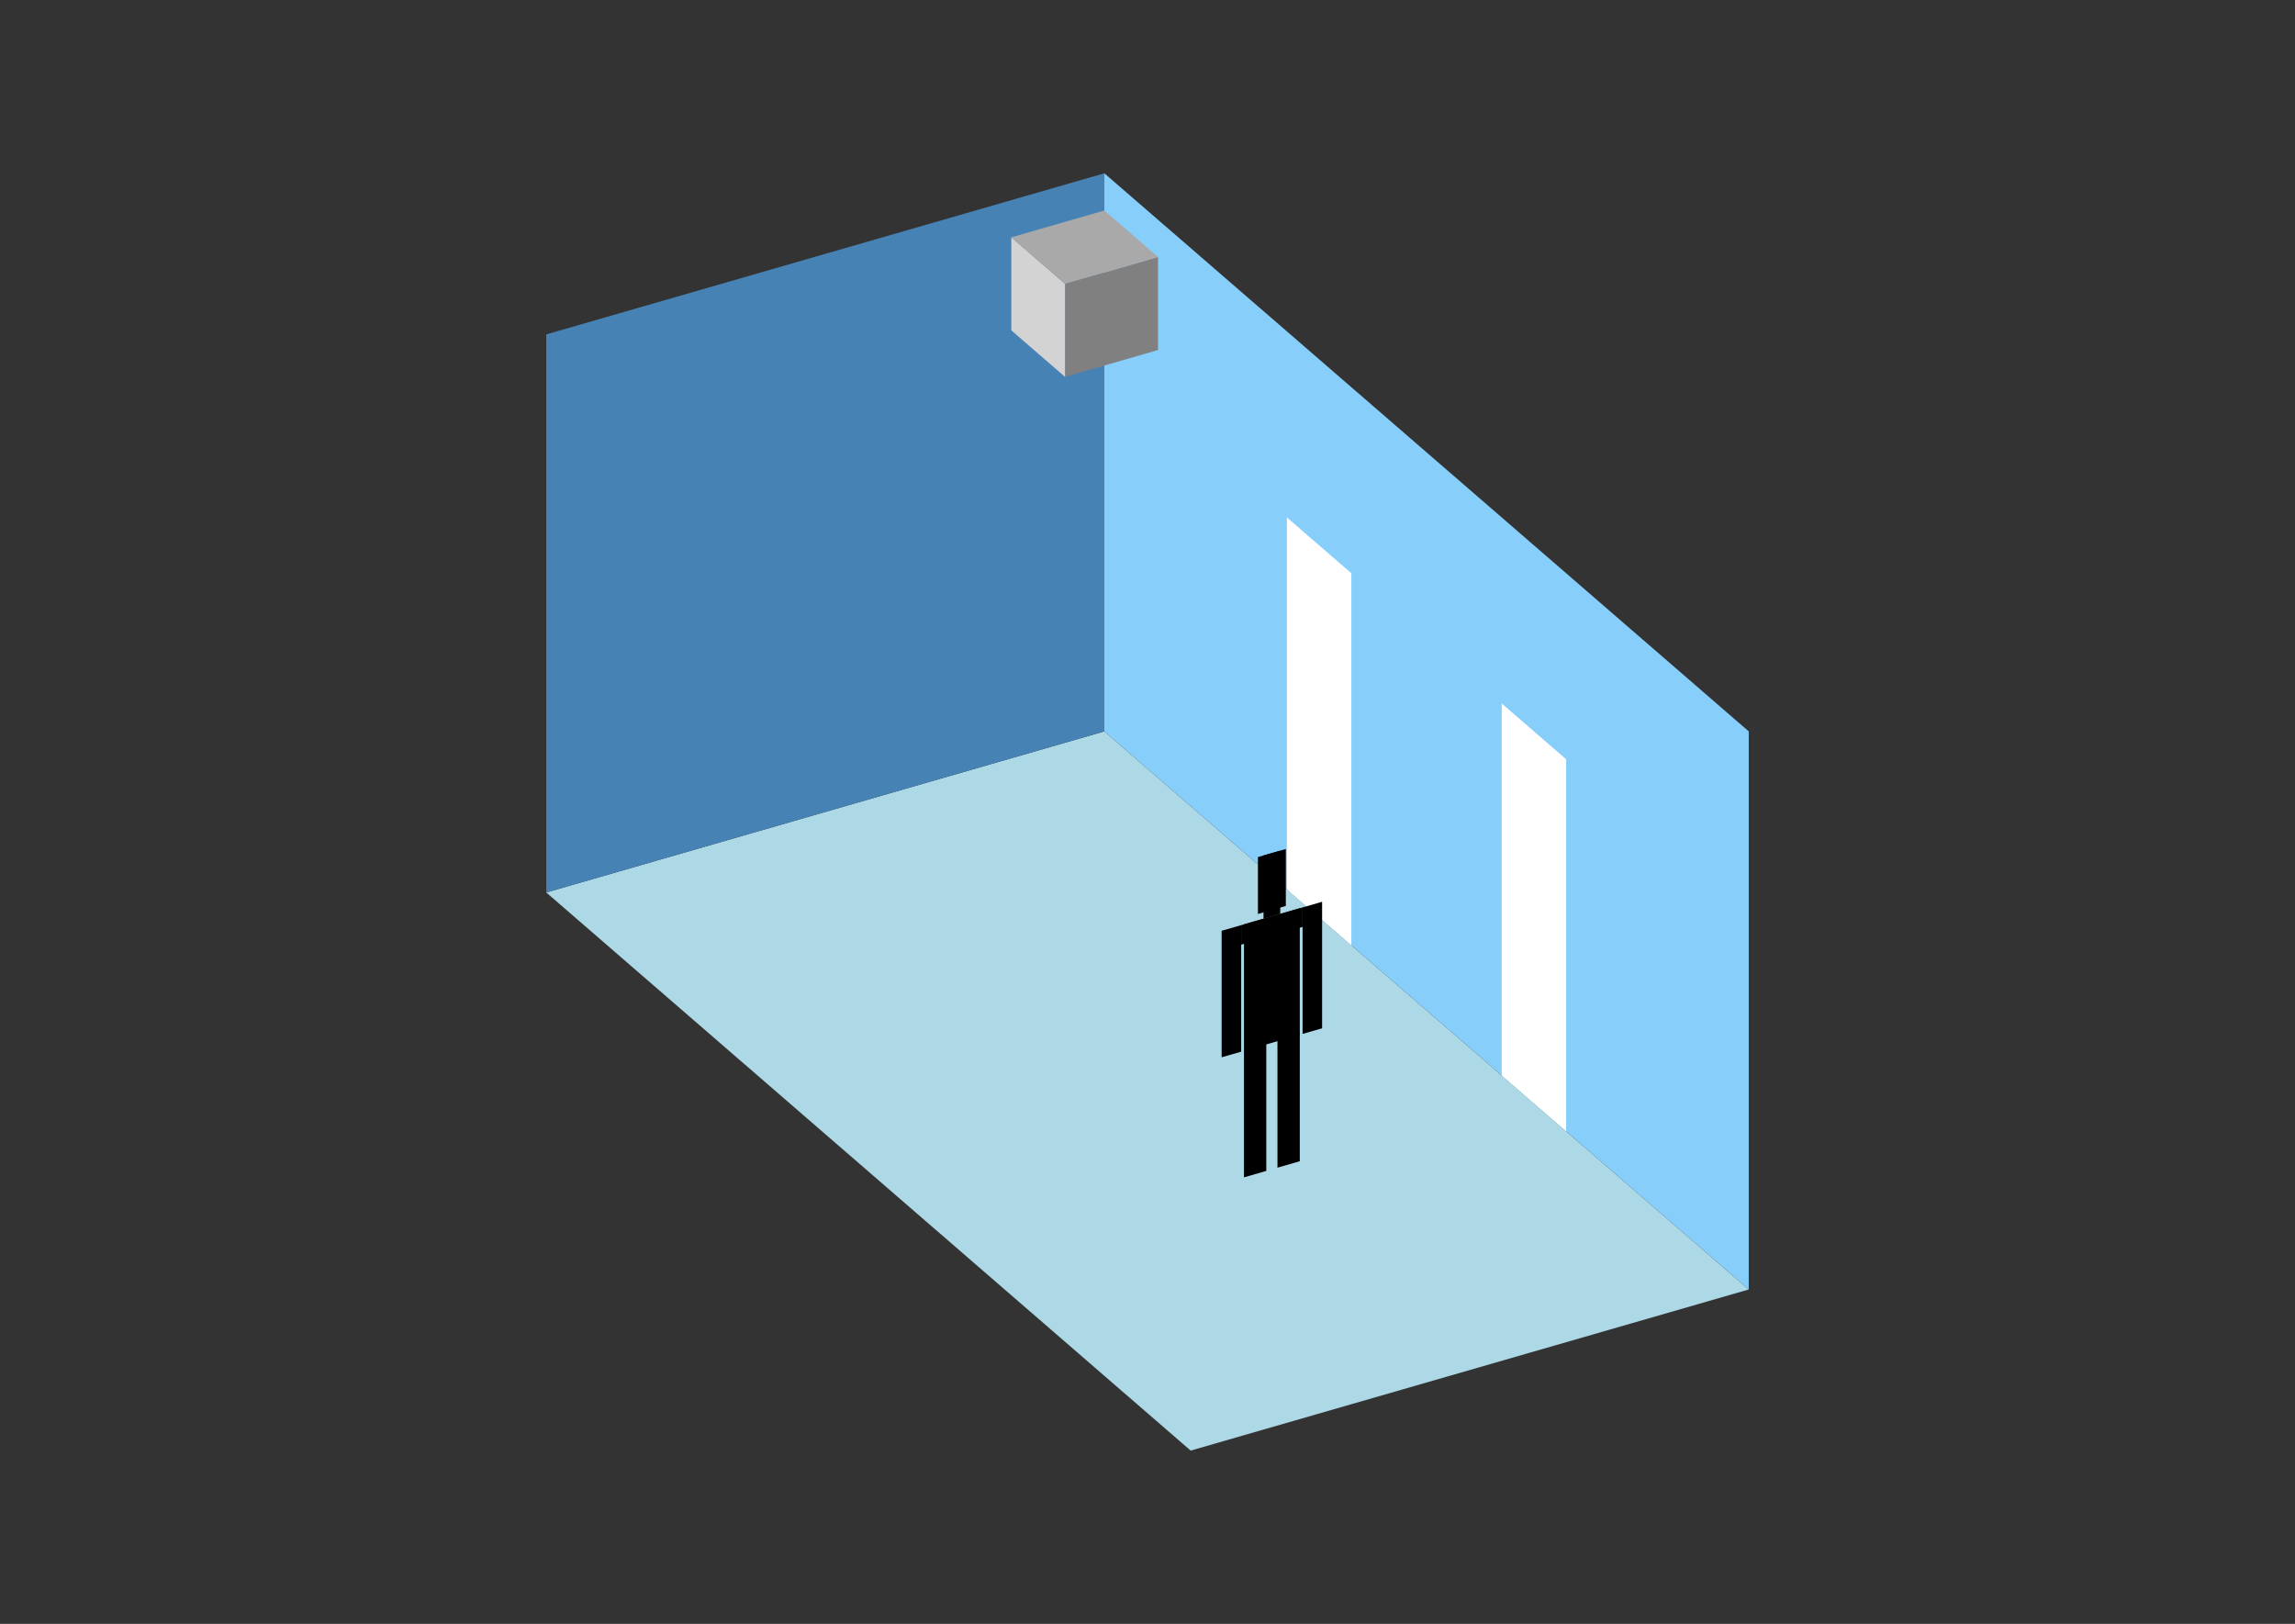<?xml version="1.0" encoding="UTF-8"?>
<svg
  xmlns="http://www.w3.org/2000/svg"
  width="848"
  height="600"
  style="background-color:white"
>
  <rect width="100%" height="100%" fill="#333333" stroke="none"/>
  <polygon fill="lightblue" points="439.95,535.973 201.84,329.764 408.05,270.236 646.16,476.446" />
  <polygon fill="steelblue" points="201.84,329.764 201.84,123.554 408.05,64.027 408.05,270.236" />
  <polygon fill="lightskyblue" points="646.16,476.446 646.16,270.236 408.05,64.027 408.05,270.236" />
  <polygon fill="white" points="499.325,349.283 499.325,211.81 475.514,191.189 475.514,328.662" />
  <polygon fill="white" points="578.695,418.02 578.695,280.547 554.884,259.926 554.884,397.399" />
  <polygon fill="grey" points="393.524,139.248 393.524,104.879 427.892,94.958 427.892,129.326" />
  <polygon fill="lightgrey" points="393.524,139.248 393.524,104.879 373.681,87.695 373.681,122.064" />
  <polygon fill="darkgrey" points="393.524,104.879 373.681,87.695 408.05,77.774 427.892,94.958" />
  <polygon fill="hsl(288.0,50.0%,50.66%)" points="459.648,435.012 459.648,387.803 467.896,385.422 467.896,432.63" />
  <polygon fill="hsl(288.0,50.0%,50.66%)" points="480.269,429.059 480.269,381.851 472.02,384.232 472.02,431.44" />
  <polygon fill="hsl(288.0,50.0%,50.66%)" points="451.399,390.652 451.399,343.911 458.617,341.828 458.617,388.568" />
  <polygon fill="hsl(288.0,50.0%,50.66%)" points="481.3,382.02 481.3,335.28 488.517,333.196 488.517,379.937" />
  <polygon fill="hsl(288.0,50.0%,50.66%)" points="458.617,349.045 458.617,341.828 481.3,335.28 481.3,342.497" />
  <polygon fill="hsl(288.0,50.0%,50.66%)" points="459.648,388.271 459.648,341.53 480.269,335.577 480.269,382.318" />
  <polygon fill="hsl(288.0,50.0%,50.66%)" points="464.803,337.705 464.803,316.671 475.114,313.695 475.114,334.728" />
  <polygon fill="hsl(288.0,50.0%,50.66%)" points="466.865,339.446 466.865,316.076 473.051,314.29 473.051,337.661" />
</svg>
